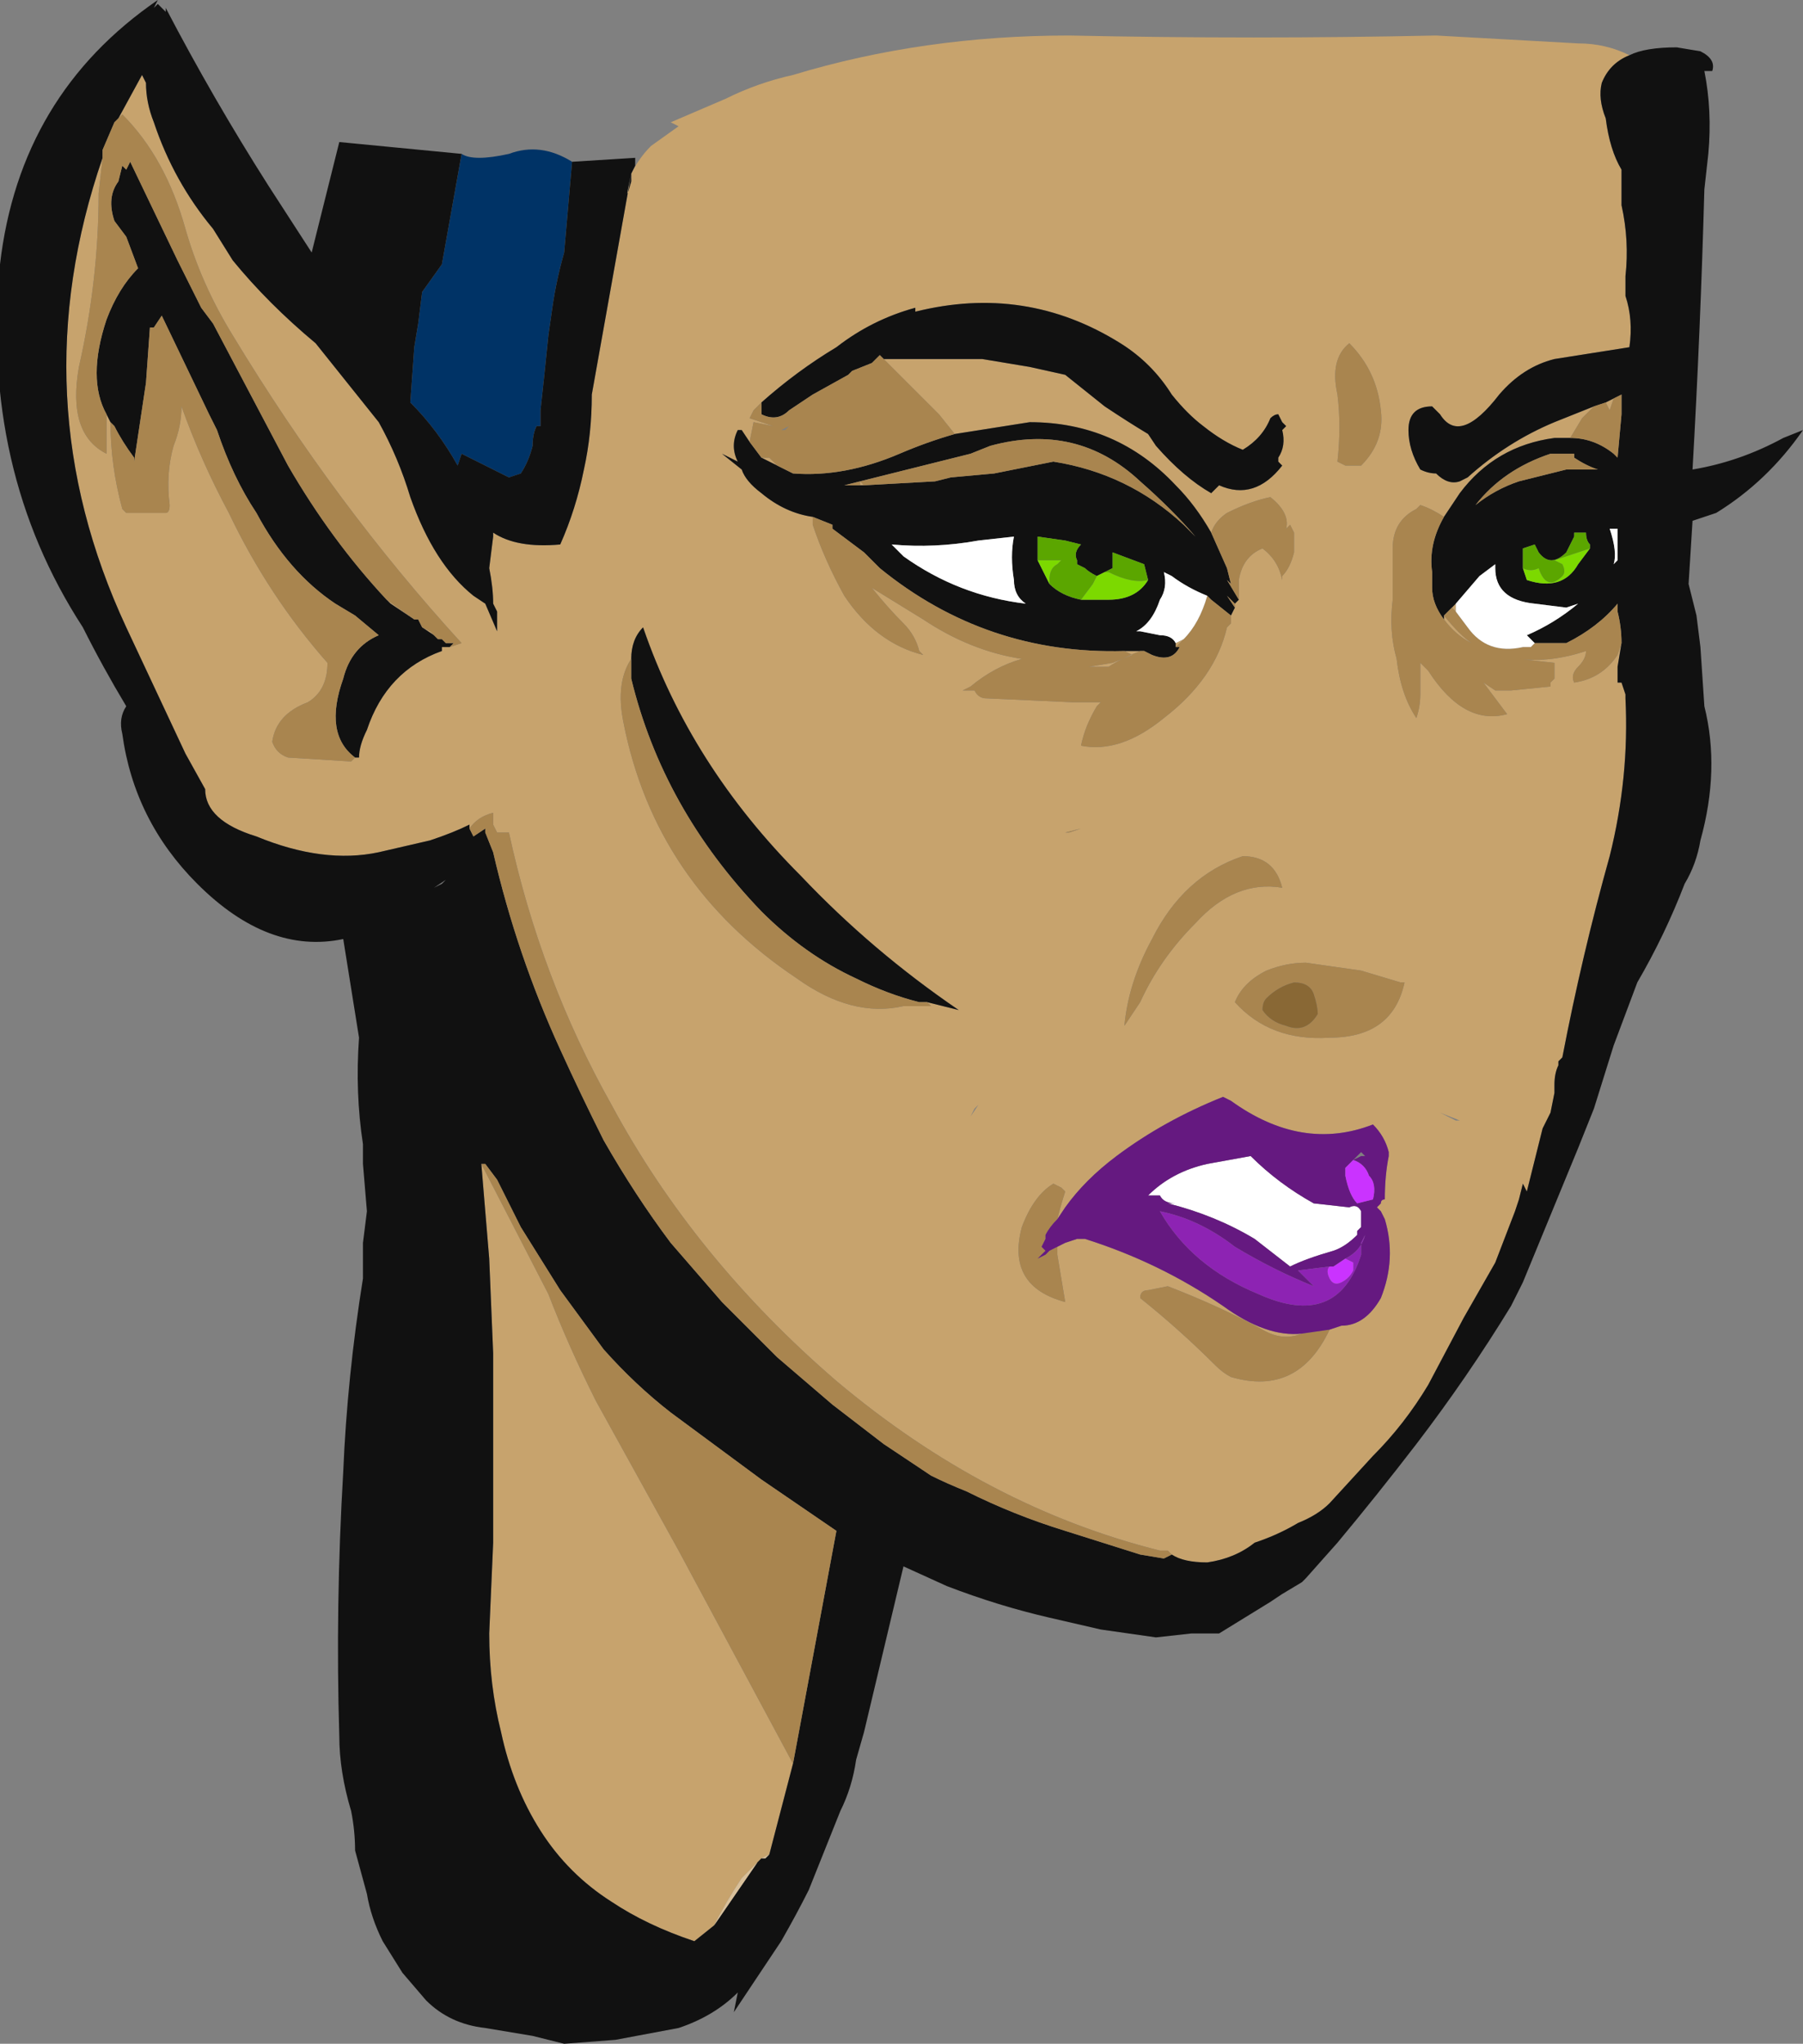 <?xml version="1.0" encoding="UTF-8" standalone="no"?>
<svg xmlns:ffdec="https://www.free-decompiler.com/flash" xmlns:xlink="http://www.w3.org/1999/xlink" ffdec:objectType="frame" height="181.3px" width="159.95px" xmlns="http://www.w3.org/2000/svg">
  <rect width="100%" height="100%" fill="#808080" stroke="none"/>
  <g transform="matrix(1.0, 0.0, 0.0, 1.0, 80.15, 65.45)">
    <use ffdec:characterId="1701" height="25.9" transform="matrix(7.0, 0.0, 0.0, 7.0, -80.15, -65.45)" width="22.85" xlink:href="#shape0"/>
  </g>
  <defs>
    <g id="shape0" transform="matrix(1.0, 0.0, 0.0, 1.0, 11.45, 9.35)">
      <path d="M-3.45 -7.15 Q-3.35 -7.35 -3.2 -7.5 L-2.85 -7.75 -2.95 -7.8 -2.25 -8.1 Q-1.85 -8.3 -1.4 -8.4 0.25 -8.9 2.1 -8.9 4.45 -8.85 6.75 -8.9 L8.55 -8.8 Q8.9 -8.8 9.2 -8.65 8.95 -8.55 8.85 -8.3 8.8 -8.1 8.9 -7.85 8.95 -7.45 9.1 -7.2 L9.1 -6.75 Q9.2 -6.3 9.15 -5.85 L9.15 -5.6 Q9.25 -5.3 9.2 -4.95 L8.25 -4.8 Q7.85 -4.7 7.55 -4.35 7.05 -3.7 6.8 -4.1 L6.7 -4.2 Q6.4 -4.2 6.4 -3.9 6.4 -3.65 6.55 -3.4 6.65 -3.35 6.75 -3.35 6.9 -3.2 7.05 -3.25 L7.15 -3.3 Q7.65 -3.75 8.25 -4.0 L8.75 -4.2 8.6 -4.05 8.45 -3.8 8.25 -3.8 Q7.5 -3.7 7.05 -3.1 L6.85 -2.8 Q6.7 -2.9 6.55 -2.95 L6.5 -2.9 Q6.2 -2.75 6.2 -2.4 6.2 -2.25 6.2 -2.15 L6.2 -1.75 Q6.15 -1.35 6.25 -1.0 6.3 -0.55 6.5 -0.25 6.55 -0.4 6.55 -0.55 L6.55 -0.95 6.65 -0.85 Q7.1 -0.15 7.65 -0.3 L7.35 -0.7 7.5 -0.6 7.7 -0.6 8.2 -0.65 8.2 -0.7 8.25 -0.75 8.25 -0.95 7.8 -1.0 Q8.2 -0.95 8.65 -1.1 8.65 -1.0 8.55 -0.9 8.45 -0.8 8.5 -0.7 8.85 -0.75 9.05 -1.05 L9.1 -1.2 9.05 -0.9 9.05 -0.7 9.1 -0.7 9.15 -0.55 9.15 -0.5 Q9.2 0.5 8.95 1.5 8.6 2.75 8.35 4.05 L8.3 4.1 8.3 4.15 Q8.25 4.25 8.25 4.4 L8.25 4.5 8.2 4.75 8.1 4.95 7.9 5.75 7.85 5.65 7.8 5.85 7.75 6.0 7.5 6.65 7.1 7.35 6.65 8.2 Q6.35 8.7 5.95 9.1 L5.4 9.7 Q5.25 9.85 5.0 9.95 4.75 10.1 4.45 10.2 4.2 10.4 3.85 10.45 3.55 10.45 3.4 10.35 L3.35 10.3 3.25 10.3 Q1.05 9.75 -0.85 8.15 -2.65 6.6 -3.7 4.65 -4.6 3.05 -5.0 1.2 L-5.15 1.2 -5.2 1.1 -5.2 0.95 Q-5.4 1.0 -5.5 1.15 L-5.5 1.1 Q-5.7 1.2 -6.0 1.3 L-6.65 1.45 Q-7.35 1.6 -8.2 1.25 -8.85 1.05 -8.85 0.65 L-9.1 0.2 -9.85 -1.4 Q-11.2 -4.3 -10.15 -7.35 L-10.2 -6.9 Q-10.2 -5.8 -10.45 -4.7 -10.6 -3.85 -10.1 -3.6 L-10.1 -4.1 -10.05 -4.0 Q-10.05 -3.45 -9.9 -2.9 L-9.85 -2.85 -9.35 -2.85 Q-9.3 -2.85 -9.3 -2.95 -9.35 -3.35 -9.25 -3.7 -9.15 -3.95 -9.15 -4.2 -8.9 -3.5 -8.55 -2.85 -8.05 -1.8 -7.3 -0.95 -7.3 -0.6 -7.55 -0.45 -7.95 -0.3 -8.0 0.05 -7.95 0.2 -7.8 0.25 L-7.0 0.3 -6.95 0.25 -6.9 0.25 Q-6.9 0.1 -6.8 -0.1 -6.55 -0.85 -5.85 -1.1 L-5.85 -1.15 -5.75 -1.15 -5.6 -1.2 Q-7.2 -2.95 -8.5 -5.1 -8.9 -5.75 -9.1 -6.45 -9.35 -7.35 -9.9 -7.9 L-10.0 -7.8 -9.95 -7.85 -9.65 -8.4 -9.6 -8.3 Q-9.6 -8.05 -9.5 -7.8 -9.25 -7.05 -8.75 -6.45 L-8.5 -6.05 Q-8.05 -5.5 -7.45 -5.0 -7.05 -4.5 -6.65 -4.0 -6.4 -3.55 -6.25 -3.05 -5.95 -2.2 -5.45 -1.8 L-5.3 -1.7 -5.15 -1.35 -5.15 -1.6 -5.2 -1.7 Q-5.2 -1.9 -5.25 -2.15 L-5.2 -2.55 -5.2 -2.6 Q-4.9 -2.4 -4.35 -2.45 -4.15 -2.9 -4.05 -3.4 -3.95 -3.85 -3.95 -4.35 L-3.45 -7.15 Q-3.55 -6.7 -3.45 -7.05 L-3.45 -7.15 M-0.25 -4.8 L1.0 -4.8 1.6 -4.7 2.05 -4.6 2.55 -4.2 Q2.85 -4.0 3.1 -3.85 L3.2 -3.7 Q3.55 -3.3 3.9 -3.1 L4.0 -3.2 Q4.45 -3.0 4.8 -3.45 L4.75 -3.5 4.75 -3.55 Q4.85 -3.7 4.8 -3.9 L4.85 -3.95 4.8 -4.0 4.75 -4.1 Q4.7 -4.1 4.65 -4.05 4.55 -3.8 4.3 -3.65 4.05 -3.75 3.8 -3.95 3.6 -4.1 3.4 -4.35 3.15 -4.75 2.75 -5.0 1.55 -5.75 0.15 -5.4 L0.15 -5.45 Q-0.4 -5.3 -0.85 -4.95 -1.35 -4.65 -1.8 -4.25 L-1.9 -4.15 -1.95 -4.05 -1.65 -3.95 -1.9 -4.0 -1.95 -3.75 -2.05 -3.9 -2.1 -3.9 Q-2.2 -3.7 -2.1 -3.5 L-2.3 -3.6 -2.05 -3.4 Q-2.0 -3.25 -1.8 -3.1 -1.5 -2.85 -1.15 -2.8 L-1.15 -2.7 Q-1.0 -2.25 -0.75 -1.8 -0.35 -1.2 0.25 -1.05 L0.2 -1.1 Q0.15 -1.3 0.0 -1.45 -0.2 -1.65 -0.4 -1.9 L0.25 -1.5 Q0.85 -1.1 1.5 -1.0 1.15 -0.9 0.85 -0.65 L0.75 -0.6 0.9 -0.6 Q0.95 -0.5 1.05 -0.5 L2.15 -0.45 2.5 -0.45 2.45 -0.4 Q2.3 -0.15 2.25 0.1 2.75 0.2 3.3 -0.25 3.95 -0.75 4.1 -1.4 L4.15 -1.45 4.15 -1.55 4.2 -1.65 4.2 -1.7 4.25 -1.75 4.25 -2.0 Q4.3 -2.3 4.55 -2.4 4.75 -2.25 4.8 -2.0 L4.8 -2.05 Q4.9 -2.15 4.95 -2.35 L4.95 -2.6 4.9 -2.7 4.85 -2.65 Q4.9 -2.85 4.65 -3.05 4.4 -3.0 4.1 -2.85 3.95 -2.75 3.9 -2.6 3.7 -2.95 3.45 -3.2 2.7 -4.0 1.6 -4.0 L0.65 -3.85 0.45 -4.1 -0.25 -4.8 M5.65 -5.0 Q5.4 -4.8 5.5 -4.35 5.55 -3.95 5.5 -3.5 L5.6 -3.45 5.8 -3.45 Q6.1 -3.75 6.05 -4.15 6.0 -4.65 5.65 -5.0 M-0.55 -3.2 L-0.55 -3.25 -0.5 -3.2 -0.55 -3.2 M3.0 -1.1 Q2.75 -1.0 2.6 -0.9 L2.35 -0.9 2.65 -0.95 2.9 -1.05 2.8 -1.1 3.0 -1.1 M3.45 -1.2 L3.55 -1.25 3.45 -1.15 3.45 -1.2 M8.9 -4.25 L9.0 -4.3 8.95 -4.15 8.9 -4.25 M6.7 -2.1 L6.7 -1.9 6.7 -2.1 M6.85 -1.5 L6.85 -1.55 Q7.05 -1.3 7.2 -1.2 7.0 -1.3 6.85 -1.5 M6.95 -1.65 L7.0 -1.7 7.0 -1.6 6.95 -1.65 M-5.95 -1.3 L-6.1 -1.4 -6.0 -1.35 -5.95 -1.3 M-6.2 -1.5 L-6.5 -1.7 -6.55 -1.75 -6.2 -1.5 M0.3 3.35 L0.7 3.45 Q-0.4 2.7 -1.3 1.75 -2.7 0.35 -3.3 -1.4 -3.45 -1.25 -3.45 -1.0 -3.65 -0.7 -3.55 -0.2 -3.15 1.85 -1.35 3.05 -0.65 3.55 0.0 3.4 L0.35 3.4 0.3 3.35 M-1.8 -3.55 L-1.7 -3.55 -1.6 -3.45 -1.8 -3.55 M-1.4 -1.45 L-1.4 -1.45 M-5.35 5.4 L-4.5 7.05 Q-4.25 7.7 -3.9 8.4 L-2.85 10.3 -1.4 13.0 -1.7 14.15 -1.8 14.2 -1.85 14.25 -2.05 14.45 Q-2.25 14.75 -2.4 15.05 L-2.65 15.25 Q-3.25 15.05 -3.7 14.75 -4.25 14.4 -4.6 13.85 -4.95 13.3 -5.1 12.6 -5.25 12.0 -5.25 11.35 L-5.2 10.2 -5.2 7.8 -5.25 6.6 -5.35 5.4 M6.35 3.1 L6.3 3.1 5.8 2.95 5.1 2.85 Q4.85 2.85 4.6 2.95 4.3 3.1 4.2 3.35 4.65 3.85 5.4 3.8 6.2 3.8 6.35 3.1 M7.05 4.85 L6.8 4.75 7.0 4.85 7.05 4.85 M5.4 7.5 L5.55 7.45 Q5.85 7.45 6.05 7.1 6.25 6.6 6.1 6.1 L6.05 6.0 6.0 5.95 6.05 5.9 Q6.05 5.85 6.1 5.85 6.1 5.55 6.15 5.3 L6.15 5.25 Q6.1 5.05 5.95 4.9 5.05 5.25 4.15 4.6 L4.05 4.55 Q3.3 4.85 2.7 5.3 2.3 5.6 2.05 5.95 L1.95 6.1 Q2.0 5.9 2.05 5.75 L2.0 5.7 1.9 5.65 Q1.65 5.8 1.5 6.2 1.3 6.95 2.05 7.15 L1.95 6.55 1.95 6.45 2.05 6.4 2.2 6.35 2.3 6.35 Q3.25 6.65 4.05 7.2 4.6 7.6 5.05 7.55 4.8 7.65 4.55 7.5 4.0 7.2 3.35 6.95 L3.1 7.0 Q3.0 7.0 3.0 7.1 3.5 7.5 3.95 7.95 4.05 8.05 4.15 8.1 5.0 8.35 5.4 7.5 M3.7 2.35 Q4.2 1.8 4.8 1.9 4.7 1.5 4.3 1.5 3.55 1.75 3.15 2.55 2.85 3.1 2.8 3.65 L3.0 3.35 Q3.25 2.8 3.7 2.35 M2.05 1.2 L2.1 1.2 2.25 1.15 2.05 1.2 M0.75 4.95 L0.85 4.8 0.9 4.7 0.95 4.65 0.75 4.95" fill="#c7a36d" fill-rule="evenodd" stroke="none"/>
      <path d="M-5.6 -7.4 Q-5.45 -7.3 -5.0 -7.4 -4.6 -7.55 -4.2 -7.3 L-4.3 -6.15 Q-4.4 -5.8 -4.45 -5.45 L-4.5 -5.1 Q-4.55 -4.6 -4.6 -4.15 L-4.6 -3.95 -4.65 -3.95 Q-4.7 -3.85 -4.7 -3.7 -4.75 -3.5 -4.85 -3.35 L-5.0 -3.3 -5.6 -3.6 -5.65 -3.45 Q-5.9 -3.9 -6.25 -4.25 L-6.2 -4.95 -6.15 -5.25 -6.1 -5.65 -5.85 -6.0 -5.6 -7.4" fill="#003366" fill-rule="evenodd" stroke="none"/>
      <path d="M9.2 -8.65 Q9.4 -8.75 9.8 -8.75 L10.1 -8.7 Q10.3 -8.6 10.25 -8.45 L10.15 -8.45 Q10.25 -7.95 10.2 -7.4 L10.15 -6.95 Q10.1 -5.15 10.0 -3.4 10.6 -3.5 11.15 -3.8 L11.4 -3.9 Q10.95 -3.25 10.3 -2.85 L10.0 -2.75 9.95 -1.95 10.05 -1.55 10.1 -1.15 10.15 -0.4 Q10.35 0.4 10.1 1.3 10.05 1.6 9.9 1.85 9.65 2.5 9.3 3.1 L9.0 3.9 8.75 4.7 8.55 5.2 7.85 6.9 7.7 7.2 Q7.15 8.1 6.5 8.95 6.0 9.6 5.5 10.2 L5.1 10.65 5.05 10.7 4.8 10.85 4.65 10.95 4.0 11.35 3.65 11.35 3.2 11.4 2.5 11.3 1.85 11.15 Q1.2 11.0 0.55 10.75 L0.0 10.5 -0.5 12.6 -0.6 12.95 Q-0.65 13.3 -0.8 13.6 L-1.2 14.6 Q-1.35 14.9 -1.55 15.25 L-2.15 16.15 -2.1 15.9 Q-2.4 16.2 -2.85 16.35 L-3.65 16.5 -4.3 16.55 -4.7 16.45 -5.3 16.35 Q-5.75 16.3 -6.05 16.0 L-6.35 15.65 -6.6 15.25 Q-6.75 14.95 -6.8 14.65 L-6.95 14.1 Q-6.95 13.85 -7.0 13.6 -7.15 13.1 -7.15 12.65 -7.2 11.0 -7.1 9.3 -7.05 8.1 -6.85 6.85 L-6.85 6.4 -6.8 6.0 -6.85 5.4 -6.85 5.15 Q-6.95 4.5 -6.9 3.8 L-7.1 2.55 Q-8.05 2.75 -8.95 1.85 -9.75 1.05 -9.9 -0.05 -9.95 -0.25 -9.85 -0.4 -10.15 -0.9 -10.4 -1.4 -11.7 -3.4 -11.45 -6.0 -11.2 -8.15 -9.45 -9.35 L-9.5 -9.25 -9.45 -9.3 -9.35 -9.2 -9.35 -9.25 Q-8.75 -8.1 -8.05 -7.0 L-7.5 -6.15 -7.15 -7.55 -5.6 -7.4 -5.85 -6.0 -6.1 -5.65 -6.15 -5.25 -6.2 -4.95 -6.25 -4.25 Q-5.9 -3.9 -5.65 -3.45 L-5.6 -3.6 -5.0 -3.3 -4.85 -3.35 Q-4.75 -3.5 -4.7 -3.7 -4.7 -3.85 -4.65 -3.95 L-4.6 -3.95 -4.6 -4.15 Q-4.55 -4.6 -4.5 -5.1 L-4.45 -5.45 Q-4.4 -5.8 -4.3 -6.15 L-4.2 -7.3 -3.4 -7.35 -3.4 -7.25 -3.45 -7.15 -3.95 -4.35 Q-3.95 -3.85 -4.05 -3.4 -4.15 -2.9 -4.35 -2.45 -4.9 -2.4 -5.2 -2.6 L-5.2 -2.55 -5.25 -2.15 Q-5.2 -1.9 -5.2 -1.7 L-5.15 -1.6 -5.15 -1.35 -5.3 -1.7 -5.45 -1.8 Q-5.95 -2.2 -6.25 -3.05 -6.4 -3.55 -6.65 -4.0 -7.05 -4.5 -7.45 -5.0 -8.05 -5.5 -8.5 -6.05 L-8.75 -6.45 Q-9.25 -7.05 -9.5 -7.8 -9.6 -8.05 -9.6 -8.3 L-9.65 -8.4 -9.95 -7.85 -10.0 -7.8 -10.15 -7.45 -10.15 -7.35 Q-11.2 -4.3 -9.85 -1.4 L-9.1 0.2 -8.85 0.65 Q-8.85 1.05 -8.2 1.25 -7.35 1.6 -6.65 1.45 L-6.0 1.3 Q-5.7 1.2 -5.5 1.1 L-5.5 1.15 -5.45 1.25 -5.3 1.15 -5.3 1.2 -5.2 1.45 Q-4.9 2.75 -4.35 3.95 -4.1 4.5 -3.8 5.1 -3.4 5.8 -2.95 6.4 L-2.3 7.15 -1.6 7.85 -0.9 8.45 -0.25 8.95 0.35 9.35 Q0.55 9.45 0.8 9.55 1.4 9.85 2.05 10.05 L3.0 10.35 3.3 10.4 3.4 10.35 Q3.55 10.45 3.85 10.45 4.2 10.4 4.45 10.2 4.75 10.1 5.0 9.95 5.25 9.85 5.4 9.7 L5.95 9.1 Q6.35 8.7 6.65 8.2 L7.1 7.35 7.5 6.65 7.75 6.0 7.8 5.85 7.85 5.65 7.9 5.75 8.1 4.95 8.2 4.75 8.25 4.5 8.25 4.4 Q8.25 4.25 8.3 4.15 L8.3 4.1 8.35 4.05 Q8.6 2.75 8.95 1.5 9.2 0.5 9.15 -0.5 L9.15 -0.55 9.1 -0.7 9.05 -0.7 9.05 -0.9 9.1 -1.2 Q9.1 -1.4 9.05 -1.6 L9.05 -1.7 Q8.8 -1.4 8.4 -1.2 L8.0 -1.2 7.9 -1.3 Q8.25 -1.45 8.55 -1.7 L8.4 -1.65 8.0 -1.7 Q7.5 -1.75 7.5 -2.15 L7.5 -2.2 7.3 -2.05 7.0 -1.7 6.95 -1.65 6.85 -1.55 6.85 -1.5 Q6.7 -1.7 6.7 -1.9 L6.7 -2.1 Q6.65 -2.45 6.85 -2.8 L7.05 -3.1 Q7.5 -3.7 8.25 -3.8 L8.45 -3.8 Q8.75 -3.8 9.0 -3.6 L9.05 -3.55 9.1 -4.1 9.1 -4.35 9.0 -4.3 8.9 -4.25 8.75 -4.2 8.25 -4.0 Q7.65 -3.75 7.15 -3.3 L7.05 -3.25 Q6.9 -3.2 6.75 -3.35 6.65 -3.35 6.55 -3.4 6.4 -3.65 6.4 -3.9 6.4 -4.2 6.7 -4.2 L6.8 -4.1 Q7.05 -3.7 7.55 -4.35 7.85 -4.7 8.25 -4.8 L9.2 -4.95 Q9.25 -5.3 9.15 -5.6 L9.15 -5.85 Q9.2 -6.3 9.1 -6.75 L9.1 -7.2 Q8.95 -7.45 8.9 -7.85 8.8 -8.1 8.85 -8.3 8.95 -8.55 9.2 -8.65 M-5.75 -1.15 L-5.85 -1.15 -5.85 -1.1 Q-6.55 -0.85 -6.8 -0.1 -6.9 0.1 -6.9 0.25 L-6.95 0.25 Q-7.35 -0.05 -7.1 -0.75 -7.0 -1.15 -6.65 -1.3 L-6.95 -1.55 -7.2 -1.7 Q-7.8 -2.1 -8.2 -2.85 -8.5 -3.3 -8.7 -3.9 L-8.8 -4.1 -9.4 -5.35 -9.5 -5.2 -9.55 -5.2 -9.6 -4.5 -9.75 -3.5 -9.75 -3.55 Q-9.9 -3.75 -10.0 -3.95 L-10.05 -4.0 -10.1 -4.1 Q-10.35 -4.55 -10.1 -5.3 -9.95 -5.7 -9.7 -5.95 L-9.85 -6.35 -10.0 -6.55 Q-10.1 -6.85 -9.95 -7.05 L-9.9 -7.25 -9.85 -7.2 -9.8 -7.3 -9.2 -6.05 -8.9 -5.45 -8.75 -5.25 -7.8 -3.45 Q-7.25 -2.5 -6.55 -1.75 L-6.5 -1.7 -6.2 -1.5 -6.15 -1.5 -6.1 -1.4 -5.95 -1.3 -5.9 -1.25 -5.85 -1.25 -5.8 -1.2 -5.7 -1.2 -5.75 -1.15 M-1.8 -4.25 Q-1.35 -4.65 -0.85 -4.95 -0.4 -5.3 0.15 -5.45 L0.15 -5.4 Q1.55 -5.75 2.75 -5.0 3.15 -4.75 3.4 -4.35 3.6 -4.1 3.8 -3.95 4.05 -3.75 4.3 -3.65 4.55 -3.8 4.65 -4.05 4.7 -4.1 4.75 -4.1 L4.8 -4.0 4.85 -3.95 4.8 -3.9 Q4.85 -3.7 4.75 -3.55 L4.75 -3.5 4.8 -3.45 Q4.45 -3.0 4.0 -3.2 L3.9 -3.1 Q3.55 -3.3 3.2 -3.7 L3.1 -3.85 Q2.85 -4.0 2.55 -4.2 L2.05 -4.6 1.6 -4.7 1.0 -4.8 -0.25 -4.8 -0.3 -4.85 -0.4 -4.75 -0.65 -4.65 -0.7 -4.6 -1.15 -4.35 -1.45 -4.15 Q-1.6 -4.0 -1.8 -4.1 L-1.8 -4.25 M0.65 -3.85 L1.6 -4.0 Q2.7 -4.0 3.45 -3.2 3.7 -2.95 3.9 -2.6 L4.1 -2.15 4.15 -1.95 4.1 -2.0 4.25 -1.75 4.2 -1.7 4.1 -1.8 4.2 -1.65 4.15 -1.55 3.9 -1.75 3.85 -1.8 Q3.6 -1.9 3.4 -2.05 L3.3 -2.1 Q3.35 -1.9 3.25 -1.75 3.15 -1.45 2.95 -1.35 L3.0 -1.35 3.25 -1.3 Q3.4 -1.3 3.45 -1.2 L3.45 -1.15 3.5 -1.15 Q3.4 -0.95 3.15 -1.05 L3.05 -1.1 3.0 -1.1 2.8 -1.1 Q1.05 -1.05 -0.3 -2.15 L-0.5 -2.35 -0.9 -2.65 -0.9 -2.7 -1.15 -2.8 Q-1.5 -2.85 -1.8 -3.1 -2.0 -3.25 -2.05 -3.4 L-2.3 -3.6 -2.1 -3.5 Q-2.2 -3.7 -2.1 -3.9 L-2.05 -3.9 -1.95 -3.75 -1.8 -3.55 -1.6 -3.45 -1.4 -3.35 Q-0.75 -3.3 -0.05 -3.6 0.3 -3.75 0.65 -3.85 M-0.5 -3.2 L0.4 -3.25 0.6 -3.3 1.15 -3.35 1.9 -3.5 Q2.85 -3.35 3.55 -2.7 L3.7 -2.55 Q3.4 -2.9 3.0 -3.25 2.2 -4.0 1.1 -3.7 L0.85 -3.6 -0.75 -3.2 -0.55 -3.2 -0.5 -3.2 M1.7 -2.3 L1.7 -2.25 1.75 -2.15 Q1.8 -2.05 1.85 -1.95 2.0 -1.8 2.25 -1.75 L2.6 -1.75 Q2.95 -1.75 3.1 -2.0 L3.05 -2.2 2.65 -2.35 2.65 -2.15 2.55 -2.1 2.45 -2.05 Q2.35 -2.1 2.3 -2.15 L2.2 -2.2 2.2 -2.25 Q2.15 -2.35 2.25 -2.45 L2.05 -2.5 1.7 -2.55 1.7 -2.5 Q1.7 -2.4 1.7 -2.3 M0.95 -2.5 Q0.4 -2.4 -0.15 -2.45 L0.0 -2.3 Q0.7 -1.8 1.55 -1.7 1.4 -1.8 1.4 -2.0 1.35 -2.3 1.4 -2.55 L0.95 -2.5 M2.85 -1.2 L2.85 -1.2 M8.2 -3.6 Q7.6 -3.4 7.25 -2.95 7.5 -3.15 7.8 -3.25 L8.4 -3.4 8.8 -3.4 Q8.65 -3.45 8.5 -3.55 L8.5 -3.6 8.2 -3.6 M7.85 -2.15 L7.9 -2.0 Q8.35 -1.85 8.55 -2.2 L8.7 -2.4 8.7 -2.45 Q8.65 -2.5 8.65 -2.6 L8.5 -2.6 8.5 -2.55 8.4 -2.35 Q8.2 -2.15 8.05 -2.35 L8.0 -2.45 7.85 -2.4 7.85 -2.15 M9.05 -2.25 L9.05 -2.65 8.95 -2.65 Q9.05 -2.35 9.0 -2.2 L9.05 -2.25 M-3.45 -1.0 Q-3.45 -1.25 -3.3 -1.4 -2.7 0.35 -1.3 1.75 -0.4 2.7 0.7 3.45 L0.3 3.35 0.2 3.35 Q-0.2 3.25 -0.6 3.05 -1.25 2.75 -1.8 2.2 -3.05 0.9 -3.45 -0.75 L-3.45 -1.0 M-3.45 -7.15 L-3.45 -7.05 Q-3.55 -6.7 -3.45 -7.15 M-1.4 -1.45 L-1.4 -1.45 M-1.4 13.0 L-0.85 10.05 -1.8 9.4 -2.95 8.55 Q-3.4 8.2 -3.8 7.75 L-4.35 7.0 -4.85 6.2 -5.15 5.6 -5.3 5.4 -5.35 5.4 -5.25 6.6 -5.2 7.8 -5.2 10.2 -5.25 11.35 Q-5.25 12.0 -5.1 12.6 -4.95 13.3 -4.6 13.85 -4.25 14.4 -3.7 14.75 -3.25 15.05 -2.65 15.25 L-2.4 15.05 -1.85 14.25 -1.8 14.2 -1.75 14.2 -1.7 14.15 -1.4 13.0 M-5.95 1.9 L-5.85 1.85 -5.8 1.8 -5.95 1.9" fill="#111111" fill-rule="evenodd" stroke="none"/>
      <path d="M-10.0 -7.8 L-9.9 -7.9 Q-9.35 -7.35 -9.1 -6.45 -8.9 -5.75 -8.5 -5.1 -7.2 -2.95 -5.6 -1.2 L-5.75 -1.15 -5.7 -1.2 -5.8 -1.2 -5.85 -1.25 -5.9 -1.25 -5.95 -1.3 -6.0 -1.35 -6.1 -1.4 -6.15 -1.5 -6.2 -1.5 -6.55 -1.75 Q-7.25 -2.5 -7.8 -3.45 L-8.75 -5.25 -8.9 -5.45 -9.2 -6.05 -9.8 -7.3 -9.85 -7.2 -9.9 -7.25 -9.95 -7.05 Q-10.1 -6.85 -10.0 -6.55 L-9.85 -6.35 -9.7 -5.95 Q-9.95 -5.7 -10.1 -5.3 -10.35 -4.55 -10.1 -4.1 L-10.1 -3.6 Q-10.6 -3.85 -10.45 -4.7 -10.2 -5.8 -10.2 -6.9 L-10.15 -7.35 -10.15 -7.45 -10.0 -7.8 M-6.95 0.25 L-7.0 0.3 -7.8 0.25 Q-7.95 0.2 -8.0 0.05 -7.95 -0.3 -7.55 -0.45 -7.3 -0.6 -7.3 -0.95 -8.05 -1.8 -8.55 -2.85 -8.9 -3.5 -9.15 -4.2 -9.15 -3.95 -9.25 -3.7 -9.35 -3.35 -9.3 -2.95 -9.3 -2.85 -9.35 -2.85 L-9.85 -2.85 -9.9 -2.9 Q-10.05 -3.45 -10.05 -4.0 L-10.0 -3.95 Q-9.9 -3.75 -9.75 -3.55 L-9.75 -3.5 -9.6 -4.5 -9.55 -5.2 -9.5 -5.2 -9.4 -5.35 -8.8 -4.1 -8.7 -3.9 Q-8.5 -3.3 -8.2 -2.85 -7.8 -2.1 -7.2 -1.7 L-6.95 -1.55 -6.65 -1.3 Q-7.0 -1.15 -7.1 -0.75 -7.35 -0.05 -6.95 0.25 M-5.5 1.15 Q-5.4 1.0 -5.2 0.95 L-5.2 1.1 -5.15 1.2 -5.0 1.2 Q-4.6 3.05 -3.7 4.65 -2.65 6.6 -0.85 8.15 1.05 9.75 3.25 10.3 L3.35 10.3 3.4 10.35 3.3 10.4 3.0 10.35 2.05 10.05 Q1.4 9.85 0.8 9.55 0.55 9.45 0.35 9.35 L-0.25 8.95 -0.9 8.45 -1.6 7.85 -2.3 7.15 -2.95 6.4 Q-3.4 5.8 -3.8 5.1 -4.1 4.5 -4.35 3.95 -4.9 2.75 -5.2 1.45 L-5.3 1.2 -5.3 1.15 -5.45 1.25 -5.5 1.15 M9.1 -1.2 L9.05 -1.05 Q8.85 -0.75 8.5 -0.7 8.45 -0.8 8.55 -0.9 8.65 -1.0 8.65 -1.1 8.2 -0.95 7.8 -1.0 L8.25 -0.95 8.25 -0.75 8.2 -0.7 8.2 -0.65 7.7 -0.6 7.5 -0.6 7.35 -0.7 7.65 -0.3 Q7.1 -0.15 6.65 -0.85 L6.55 -0.95 6.55 -0.55 Q6.55 -0.4 6.5 -0.25 6.3 -0.55 6.25 -1.0 6.15 -1.35 6.2 -1.75 L6.2 -2.15 Q6.2 -2.25 6.2 -2.4 6.2 -2.75 6.5 -2.9 L6.55 -2.95 Q6.7 -2.9 6.85 -2.8 6.65 -2.45 6.7 -2.1 L6.7 -1.9 Q6.7 -1.7 6.85 -1.5 7.0 -1.3 7.2 -1.2 7.05 -1.3 6.85 -1.55 L6.95 -1.65 7.0 -1.6 7.15 -1.4 Q7.4 -1.05 7.85 -1.15 L7.95 -1.15 8.0 -1.2 8.4 -1.2 Q8.8 -1.4 9.05 -1.7 L9.05 -1.6 Q9.1 -1.4 9.1 -1.2 M8.45 -3.8 L8.6 -4.05 8.75 -4.2 8.9 -4.25 8.95 -4.15 9.0 -4.3 9.1 -4.35 9.1 -4.1 9.05 -3.55 9.0 -3.6 Q8.75 -3.8 8.45 -3.8 M-0.25 -4.8 L0.45 -4.1 0.65 -3.85 Q0.3 -3.75 -0.05 -3.6 -0.75 -3.3 -1.4 -3.35 L-1.6 -3.45 -1.7 -3.55 -1.8 -3.55 -1.95 -3.75 -1.9 -4.0 -1.65 -3.95 -1.95 -4.05 -1.9 -4.15 -1.8 -4.25 -1.8 -4.1 Q-1.6 -4.0 -1.45 -4.15 L-1.15 -4.35 -0.7 -4.6 -0.65 -4.65 -0.4 -4.75 -0.3 -4.85 -0.25 -4.8 M3.9 -2.6 Q3.95 -2.75 4.1 -2.85 4.4 -3.0 4.65 -3.05 4.9 -2.85 4.85 -2.65 L4.9 -2.7 4.95 -2.6 4.95 -2.35 Q4.9 -2.15 4.8 -2.05 L4.8 -2.0 Q4.75 -2.25 4.55 -2.4 4.3 -2.3 4.25 -2.0 L4.25 -1.75 4.1 -2.0 4.15 -1.95 4.1 -2.15 3.9 -2.6 M4.2 -1.7 L4.2 -1.65 4.1 -1.8 4.2 -1.7 M4.15 -1.55 L4.15 -1.45 4.1 -1.4 Q3.95 -0.75 3.3 -0.25 2.75 0.2 2.25 0.1 2.3 -0.15 2.45 -0.4 L2.5 -0.45 2.15 -0.45 1.05 -0.5 Q0.95 -0.5 0.9 -0.6 L0.75 -0.6 0.85 -0.65 Q1.15 -0.9 1.5 -1.0 0.85 -1.1 0.25 -1.5 L-0.4 -1.9 Q-0.2 -1.65 0.0 -1.45 0.15 -1.3 0.2 -1.1 L0.25 -1.05 Q-0.35 -1.2 -0.75 -1.8 -1.0 -2.25 -1.15 -2.7 L-1.15 -2.8 -0.9 -2.7 -0.9 -2.65 -0.5 -2.35 -0.3 -2.15 Q1.05 -1.05 2.8 -1.1 L2.9 -1.05 2.65 -0.95 2.35 -0.9 2.6 -0.9 Q2.75 -1.0 3.0 -1.1 L3.05 -1.1 3.15 -1.05 Q3.4 -0.95 3.5 -1.15 L3.45 -1.15 3.55 -1.25 Q3.75 -1.45 3.85 -1.8 L3.9 -1.75 4.15 -1.55 M5.65 -5.0 Q6.0 -4.65 6.05 -4.15 6.1 -3.75 5.8 -3.45 L5.6 -3.45 5.5 -3.5 Q5.55 -3.95 5.5 -4.35 5.4 -4.8 5.65 -5.0 M-0.55 -3.2 L-0.75 -3.2 0.85 -3.6 1.1 -3.7 Q2.2 -4.0 3.0 -3.25 3.4 -2.9 3.7 -2.55 L3.55 -2.7 Q2.85 -3.35 1.9 -3.5 L1.15 -3.35 0.6 -3.3 0.4 -3.25 -0.5 -3.2 -0.55 -3.25 -0.55 -3.2 M8.2 -3.6 L8.5 -3.6 8.5 -3.55 Q8.65 -3.45 8.8 -3.4 L8.4 -3.4 7.8 -3.25 Q7.5 -3.15 7.25 -2.95 7.6 -3.4 8.2 -3.6 M-1.55 -3.9 L-1.5 -3.9 -1.45 -3.95 -1.55 -3.9 M-3.45 -1.0 L-3.45 -0.75 Q-3.05 0.9 -1.8 2.2 -1.25 2.75 -0.6 3.05 -0.2 3.25 0.2 3.35 L0.3 3.35 0.35 3.4 0.0 3.4 Q-0.65 3.55 -1.35 3.05 -3.15 1.85 -3.55 -0.2 -3.65 -0.7 -3.45 -1.0 M-5.35 5.4 L-5.3 5.4 -5.15 5.6 -4.85 6.2 -4.35 7.0 -3.8 7.75 Q-3.4 8.2 -2.95 8.55 L-1.8 9.4 -0.85 10.05 -1.4 13.0 -2.85 10.3 -3.9 8.4 Q-4.25 7.7 -4.5 7.05 L-5.35 5.4 M6.35 3.1 Q6.2 3.8 5.4 3.8 4.65 3.85 4.2 3.35 4.3 3.1 4.6 2.95 4.85 2.85 5.1 2.85 L5.8 2.95 6.3 3.1 6.35 3.1 M1.95 6.1 Q1.85 6.2 1.8 6.3 L1.8 6.35 1.75 6.45 1.8 6.5 1.7 6.6 1.8 6.55 1.85 6.5 1.95 6.45 1.95 6.55 2.05 7.15 Q1.3 6.95 1.5 6.2 1.65 5.8 1.9 5.65 L2.0 5.7 2.05 5.75 Q2.0 5.9 1.95 6.1 M5.05 7.55 L5.4 7.5 Q5.0 8.35 4.15 8.1 4.05 8.05 3.95 7.95 3.5 7.5 3.0 7.1 3.0 7.0 3.1 7.0 L3.35 6.95 Q4.0 7.2 4.55 7.5 4.8 7.65 5.05 7.55 M3.7 2.35 Q3.25 2.8 3.0 3.35 L2.8 3.65 Q2.85 3.1 3.15 2.55 3.55 1.75 4.3 1.5 4.7 1.5 4.8 1.9 4.2 1.8 3.7 2.35 M4.95 3.1 Q4.75 3.15 4.6 3.3 4.55 3.35 4.55 3.45 4.65 3.6 4.85 3.65 5.1 3.75 5.25 3.5 5.25 3.4 5.2 3.25 5.15 3.1 4.95 3.1 M2.05 1.2 L2.25 1.15 2.1 1.2 2.05 1.2" fill="#a9854f" fill-rule="evenodd" stroke="none"/>
      <path d="M-1.7 14.15 L-1.75 14.2 -1.8 14.2 -1.7 14.15 M-1.85 14.25 L-2.4 15.05 Q-2.25 14.75 -2.05 14.45 L-1.85 14.25" fill="#d9c09a" fill-rule="evenodd" stroke="none"/>
      <path d="M4.95 3.1 Q5.15 3.1 5.2 3.25 5.25 3.4 5.25 3.5 5.1 3.75 4.85 3.65 4.65 3.6 4.55 3.45 4.55 3.35 4.6 3.3 4.75 3.15 4.95 3.1" fill="#896835" fill-rule="evenodd" stroke="none"/>
      <path d="M2.85 -1.2 L2.85 -1.2 M0.95 -2.5 L1.4 -2.55 Q1.35 -2.3 1.4 -2.0 1.4 -1.8 1.55 -1.7 0.7 -1.8 0.0 -2.3 L-0.15 -2.45 Q0.4 -2.4 0.95 -2.5 M3.45 -1.2 Q3.4 -1.3 3.25 -1.3 L3.0 -1.35 2.95 -1.35 Q3.15 -1.45 3.25 -1.75 3.35 -1.9 3.3 -2.1 L3.4 -2.05 Q3.6 -1.9 3.85 -1.8 3.75 -1.45 3.55 -1.25 L3.45 -1.2 M7.0 -1.7 L7.3 -2.05 7.5 -2.2 7.5 -2.15 Q7.5 -1.75 8.0 -1.7 L8.4 -1.65 8.55 -1.7 Q8.25 -1.45 7.9 -1.3 L8.0 -1.2 7.95 -1.15 7.85 -1.15 Q7.4 -1.05 7.15 -1.4 L7.0 -1.6 7.0 -1.7 M9.05 -2.25 L9.0 -2.2 Q9.05 -2.35 8.95 -2.65 L9.05 -2.65 9.05 -2.25 M5.75 6.3 Q5.6 6.45 5.45 6.5 5.1 6.6 4.9 6.7 L4.45 6.35 Q3.95 6.05 3.35 5.9 L3.45 5.9 Q3.3 5.9 3.25 5.8 L3.1 5.8 Q3.4 5.5 3.85 5.4 L4.4 5.3 Q4.75 5.65 5.2 5.9 L5.65 5.95 Q5.75 5.9 5.8 6.0 L5.8 6.2 5.75 6.25 5.75 6.3 M5.35 6.3 L5.35 6.3" fill="#ffffff" fill-rule="evenodd" stroke="none"/>
      <path d="M1.85 -1.95 Q1.8 -2.05 1.75 -2.15 L1.7 -2.25 1.7 -2.3 1.7 -2.25 2.0 -2.25 1.95 -2.2 Q1.85 -2.15 1.85 -2.0 L1.85 -1.95 M2.45 -2.05 L2.55 -2.1 2.6 -2.1 Q2.9 -1.95 3.1 -2.0 2.95 -1.75 2.6 -1.75 L2.25 -1.75 2.4 -1.95 2.45 -2.05 M8.7 -2.4 L8.55 -2.2 Q8.35 -1.85 7.9 -2.0 L7.85 -2.15 Q7.95 -2.1 8.05 -2.15 L8.05 -2.15 Q8.15 -1.85 8.35 -2.05 8.4 -2.1 8.35 -2.2 L8.25 -2.25 8.7 -2.4" fill="#7cd900" fill-rule="evenodd" stroke="none"/>
      <path d="M1.85 -1.95 L1.85 -2.0 Q1.85 -2.15 1.95 -2.2 L2.0 -2.25 1.7 -2.25 1.7 -2.3 Q1.7 -2.4 1.7 -2.5 L1.7 -2.55 2.05 -2.5 2.25 -2.45 Q2.15 -2.35 2.2 -2.25 L2.2 -2.2 2.3 -2.15 Q2.35 -2.1 2.45 -2.05 L2.4 -1.95 2.25 -1.75 Q2.0 -1.8 1.85 -1.95 M2.55 -2.1 L2.65 -2.15 2.65 -2.35 3.05 -2.2 3.1 -2.0 Q2.9 -1.95 2.6 -2.1 L2.55 -2.1 M7.85 -2.15 L7.85 -2.4 8.0 -2.45 8.05 -2.35 Q8.2 -2.15 8.4 -2.35 L8.5 -2.55 8.5 -2.6 8.65 -2.6 Q8.65 -2.5 8.7 -2.45 L8.7 -2.4 8.25 -2.25 8.35 -2.2 Q8.4 -2.1 8.35 -2.05 8.15 -1.85 8.05 -2.15 L8.05 -2.15 Q7.95 -2.1 7.85 -2.15" fill="#5ba600" fill-rule="evenodd" stroke="none"/>
      <path d="M1.95 6.1 L2.05 5.95 Q2.3 5.6 2.7 5.3 3.3 4.85 4.05 4.55 L4.15 4.6 Q5.05 5.25 5.95 4.9 6.1 5.05 6.15 5.25 L6.15 5.3 Q6.1 5.55 6.1 5.85 6.05 5.85 6.05 5.9 L6.0 5.95 6.05 6.0 6.1 6.1 Q6.25 6.6 6.05 7.1 5.85 7.45 5.55 7.45 L5.4 7.5 5.05 7.55 Q4.6 7.6 4.05 7.2 3.25 6.65 2.3 6.35 L2.2 6.35 2.05 6.4 1.95 6.45 1.85 6.5 1.8 6.55 1.7 6.6 1.8 6.5 1.75 6.45 1.8 6.35 1.8 6.3 Q1.85 6.2 1.95 6.1 M5.7 5.35 L5.8 5.3 5.85 5.3 5.8 5.25 5.7 5.35 5.6 5.45 5.6 5.55 Q5.65 5.8 5.75 5.9 L5.95 5.85 Q6.0 5.65 5.9 5.55 5.85 5.4 5.7 5.35 M5.75 6.3 L5.75 6.25 5.8 6.2 5.8 6.0 Q5.75 5.9 5.65 5.95 L5.2 5.9 Q4.75 5.65 4.4 5.3 L3.85 5.4 Q3.4 5.5 3.1 5.8 L3.25 5.8 Q3.3 5.9 3.45 5.9 L3.35 5.9 Q3.95 6.05 4.45 6.35 L4.9 6.7 Q5.1 6.6 5.45 6.5 5.6 6.45 5.75 6.3 M5.4 6.7 L5.0 6.75 5.2 6.95 Q4.7 6.75 4.2 6.45 3.75 6.1 3.25 6.0 3.65 6.7 4.5 7.05 5.5 7.5 5.8 6.55 L5.8 6.4 5.85 6.3 Q5.8 6.5 5.6 6.6 L5.45 6.7 5.4 6.7 M5.35 6.3 L5.35 6.3" fill="#651980" fill-rule="evenodd" stroke="none"/>
      <path d="M5.6 6.6 Q5.8 6.5 5.85 6.3 L5.8 6.4 5.8 6.55 Q5.5 7.5 4.5 7.05 3.65 6.7 3.25 6.0 3.75 6.1 4.2 6.45 4.7 6.75 5.2 6.95 L5.0 6.75 5.4 6.7 Q5.35 6.75 5.4 6.85 5.45 6.95 5.55 6.9 5.65 6.85 5.7 6.75 L5.7 6.65 5.6 6.6" fill="#8d23b3" fill-rule="evenodd" stroke="none"/>
      <path d="M5.7 5.35 Q5.85 5.4 5.9 5.55 6.0 5.65 5.95 5.85 L5.75 5.9 Q5.65 5.8 5.6 5.55 L5.6 5.45 5.7 5.35 M5.4 6.7 L5.45 6.7 5.6 6.6 5.7 6.65 5.7 6.75 Q5.65 6.85 5.55 6.9 5.45 6.95 5.4 6.85 5.35 6.75 5.4 6.7" fill="#ca33ff" fill-rule="evenodd" stroke="none"/>
    </g>
  </defs>
</svg>
